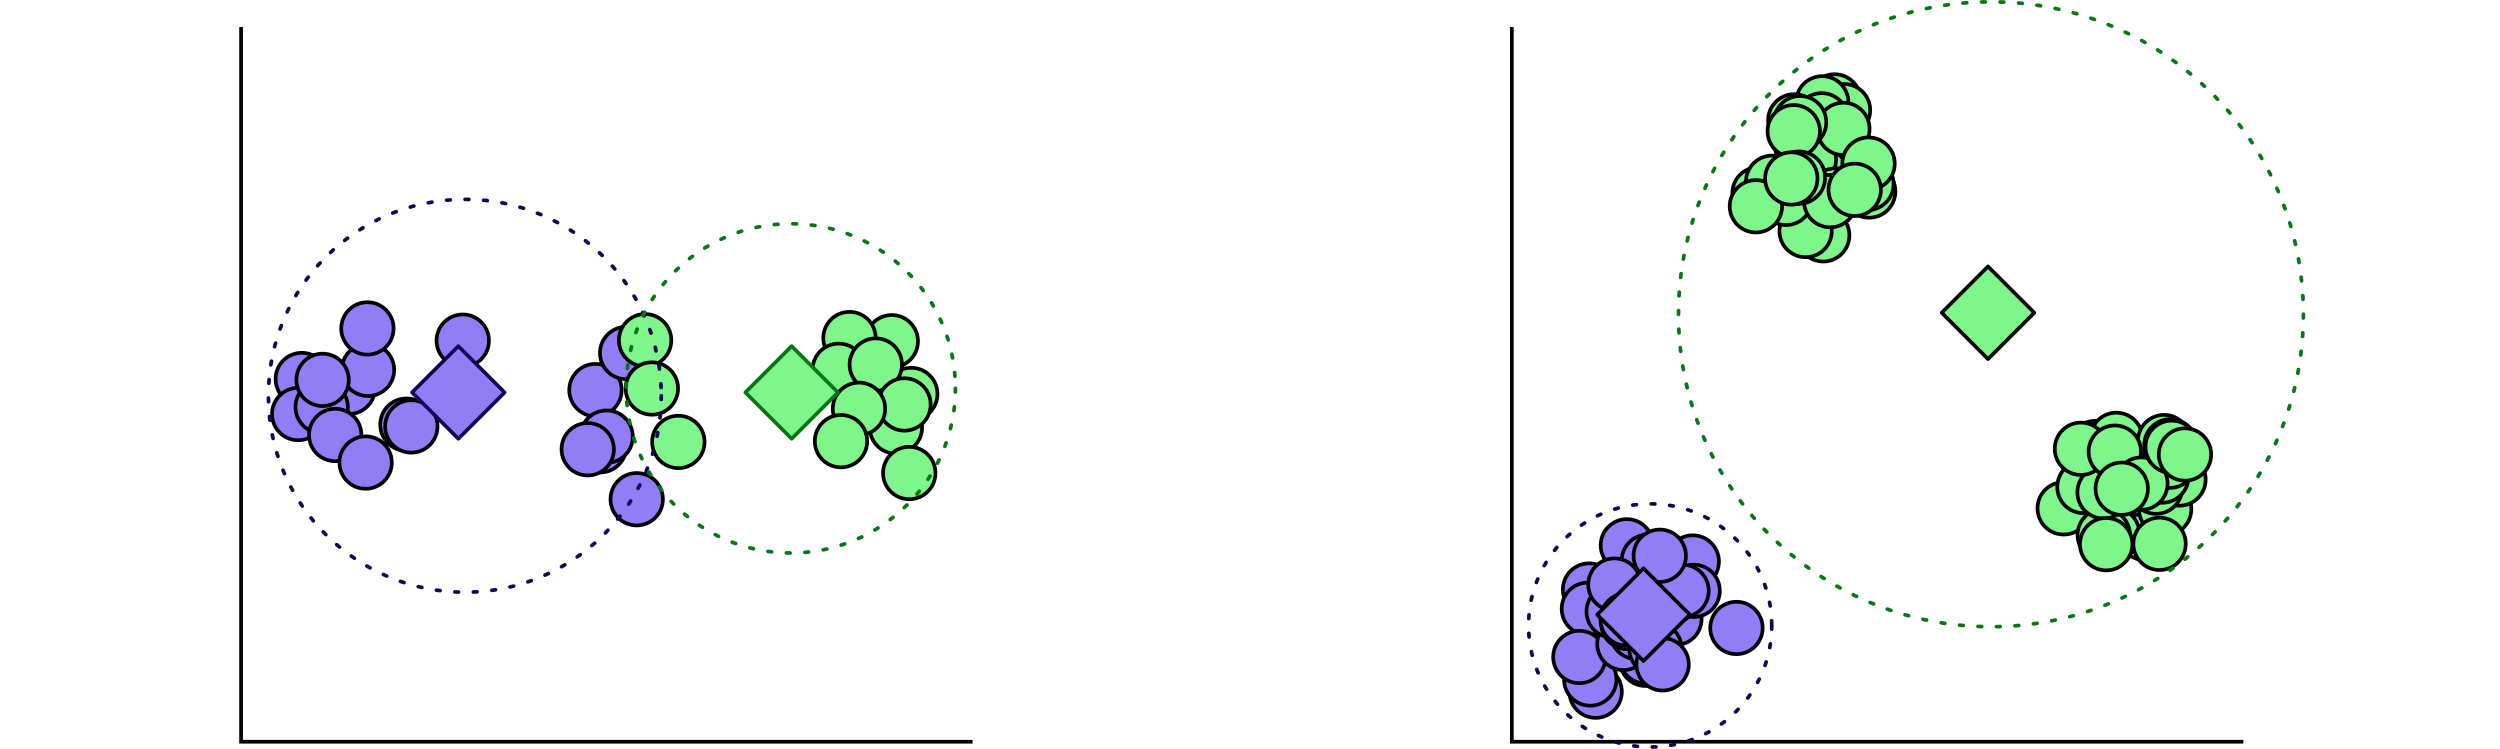 <?xml version="1.0" encoding="UTF-8" standalone="no"?>
<!-- Created with Inkscape (http://www.inkscape.org/) -->

<svg
   xmlns:dc="http://purl.org/dc/elements/1.1/"
   xmlns:cc="http://creativecommons.org/ns#"
   xmlns:rdf="http://www.w3.org/1999/02/22-rdf-syntax-ns#"
   xmlns:svg="http://www.w3.org/2000/svg"
   xmlns="http://www.w3.org/2000/svg"
   xmlns:sodipodi="http://sodipodi.sourceforge.net/DTD/sodipodi-0.dtd"
   xmlns:inkscape="http://www.inkscape.org/namespaces/inkscape"
   width="190.478mm"
   height="57.059mm"
   viewBox="0 0 674.922 202.178"
   id="svg2"
   version="1.1"
   inkscape:version="0.91 r13725"
   sodipodi:docname="kmeans.svg"
   inkscape:export-filename="/home/picci/Scrivania/data-mining/report/imgs/kmeans.png"
   inkscape:export-xdpi="193.63293"
   inkscape:export-ydpi="193.63293">
  <defs
     id="defs4" />
  <sodipodi:namedview
     id="base"
     pagecolor="#ffffff"
     bordercolor="#666666"
     borderopacity="1.0"
     inkscape:pageopacity="0.0"
     inkscape:pageshadow="2"
     inkscape:zoom="1.4"
     inkscape:cx="355.29783"
     inkscape:cy="134.90191"
     inkscape:document-units="px"
     inkscape:current-layer="layer1"
     showgrid="false"
     inkscape:window-width="1920"
     inkscape:window-height="1004"
     inkscape:window-x="-6"
     inkscape:window-y="0"
     inkscape:window-maximized="1"
     fit-margin-left="25"
     fit-margin-right="25"
     fit-margin-top="0"
     fit-margin-bottom="0" />
  <g
     inkscape:label="Livello 1"
     inkscape:groupmode="layer"
     id="layer1"
     transform="translate(55.971,-841.004)">
    <path
       style="fill:none;fill-rule:evenodd;stroke:#000000;stroke-width:1px;stroke-linecap:butt;stroke-linejoin:miter;stroke-opacity:1"
       d="m 9.112,848.311 0,192.939 197.485,0"
       id="path4684"
       inkscape:connector-curvature="0" />
    <path
       inkscape:connector-curvature="0"
       id="path4695"
       d="m 352.178,848.311 0,192.939 197.485,0"
       style="fill:none;fill-rule:evenodd;stroke:#000000;stroke-width:1px;stroke-linecap:butt;stroke-linejoin:miter;stroke-opacity:1" />
    <circle
       r="7.071"
       cy="943.326"
       cx="25.503"
       id="use4965"
       style="fill:#917ef6;fill-opacity:1;stroke:#000000;stroke-width:1;stroke-linecap:round;stroke-linejoin:round;stroke-miterlimit:4;stroke-dasharray:none;stroke-dashoffset:0;stroke-opacity:1" />
    <circle
       r="7.071"
       cy="945.703"
       cx="38.228"
       id="use4967"
       style="fill:#917ef6;fill-opacity:1;stroke:#000000;stroke-width:1;stroke-linecap:round;stroke-linejoin:round;stroke-miterlimit:4;stroke-dasharray:none;stroke-dashoffset:0;stroke-opacity:1" />
    <circle
       r="7.071"
       cy="952.782"
       cx="24.534"
       id="use4969"
       style="fill:#917ef6;fill-opacity:1;stroke:#000000;stroke-width:1;stroke-linecap:round;stroke-linejoin:round;stroke-miterlimit:4;stroke-dasharray:none;stroke-dashoffset:0;stroke-opacity:1" />
    <circle
       r="7.071"
       cy="940.852"
       cx="43.371"
       id="use4971"
       style="fill:#917ef6;fill-opacity:1;stroke:#000000;stroke-width:1;stroke-linecap:round;stroke-linejoin:round;stroke-miterlimit:4;stroke-dasharray:none;stroke-dashoffset:0;stroke-opacity:1" />
    <circle
       r="7.071"
       cy="950.892"
       cx="30.866"
       id="use4973"
       style="fill:#917ef6;fill-opacity:1;stroke:#000000;stroke-width:1;stroke-linecap:round;stroke-linejoin:round;stroke-miterlimit:4;stroke-dasharray:none;stroke-dashoffset:0;stroke-opacity:1" />
    <circle
       r="7.071"
       cy="958.435"
       cx="34.524"
       id="use4975"
       style="fill:#917ef6;fill-opacity:1;stroke:#000000;stroke-width:1;stroke-linecap:round;stroke-linejoin:round;stroke-miterlimit:4;stroke-dasharray:none;stroke-dashoffset:0;stroke-opacity:1" />
    <circle
       r="7.071"
       cy="955.639"
       cx="53.748"
       id="use4977"
       style="fill:#917ef6;fill-opacity:1;stroke:#000000;stroke-width:1;stroke-linecap:round;stroke-linejoin:round;stroke-miterlimit:4;stroke-dasharray:none;stroke-dashoffset:0;stroke-opacity:1" />
    <circle
       r="7.071"
       cy="965.883"
       cx="42.735"
       id="use4979"
       style="fill:#917ef6;fill-opacity:1;stroke:#000000;stroke-width:1;stroke-linecap:round;stroke-linejoin:round;stroke-miterlimit:4;stroke-dasharray:none;stroke-dashoffset:0;stroke-opacity:1" />
    <circle
       r="7.071"
       cy="943.556"
       cx="31.123"
       id="use4981"
       style="fill:#917ef6;fill-opacity:1;stroke:#000000;stroke-width:1;stroke-linecap:round;stroke-linejoin:round;stroke-miterlimit:4;stroke-dasharray:none;stroke-dashoffset:0;stroke-opacity:1" />
    <circle
       r="7.071"
       cy="929.668"
       cx="43.221"
       id="use4983"
       style="fill:#917ef6;fill-opacity:1;stroke:#000000;stroke-width:1;stroke-linecap:round;stroke-linejoin:round;stroke-miterlimit:4;stroke-dasharray:none;stroke-dashoffset:0;stroke-opacity:1" />
    <circle
       r="7.071"
       cy="932.972"
       cx="68.956"
       id="use4985"
       style="fill:#917ef6;fill-opacity:1;stroke:#000000;stroke-width:1;stroke-linecap:round;stroke-linejoin:round;stroke-miterlimit:4;stroke-dasharray:none;stroke-dashoffset:0;stroke-opacity:1" />
    <circle
       r="7.071"
       cy="956.129"
       cx="55.072"
       id="use4987"
       style="fill:#917ef6;fill-opacity:1;stroke:#000000;stroke-width:1;stroke-linecap:round;stroke-linejoin:round;stroke-miterlimit:4;stroke-dasharray:none;stroke-dashoffset:0;stroke-opacity:1" />
    <circle
       r="7.071"
       cy="933.127"
       cx="184.774"
       id="use4989"
       style="fill:#7ef68b;fill-opacity:1;stroke:#000000;stroke-width:1;stroke-linecap:round;stroke-linejoin:round;stroke-miterlimit:4;stroke-dasharray:none;stroke-dashoffset:0;stroke-opacity:1" />
    <circle
       r="7.071"
       cy="932.271"
       cx="173.366"
       id="use4991"
       style="fill:#7ef68b;fill-opacity:1;stroke:#000000;stroke-width:1;stroke-linecap:round;stroke-linejoin:round;stroke-miterlimit:4;stroke-dasharray:none;stroke-dashoffset:0;stroke-opacity:1" />
    <circle
       r="7.071"
       cy="947.367"
       cx="190.044"
       id="use4993"
       style="fill:#7ef68b;fill-opacity:1;stroke:#000000;stroke-width:1;stroke-linecap:round;stroke-linejoin:round;stroke-miterlimit:4;stroke-dasharray:none;stroke-dashoffset:0;stroke-opacity:1" />
    <circle
       r="7.071"
       cy="940.842"
       cx="170.46"
       id="use4995"
       style="fill:#7ef68b;fill-opacity:1;stroke:#000000;stroke-width:1;stroke-linecap:round;stroke-linejoin:round;stroke-miterlimit:4;stroke-dasharray:none;stroke-dashoffset:0;stroke-opacity:1" />
    <circle
       r="7.071"
       cy="939.423"
       cx="180.461"
       id="use4997"
       style="fill:#7ef68b;fill-opacity:1;stroke:#000000;stroke-width:1;stroke-linecap:round;stroke-linejoin:round;stroke-miterlimit:4;stroke-dasharray:none;stroke-dashoffset:0;stroke-opacity:1" />
    <circle
       r="7.071"
       cy="956.398"
       cx="185.893"
       id="use4999"
       style="fill:#7ef68b;fill-opacity:1;stroke:#000000;stroke-width:1;stroke-linecap:round;stroke-linejoin:round;stroke-miterlimit:4;stroke-dasharray:none;stroke-dashoffset:0;stroke-opacity:1" />
    <circle
       r="7.071"
       cy="950.193"
       cx="188.205"
       id="use5001"
       style="fill:#7ef68b;fill-opacity:1;stroke:#000000;stroke-width:1;stroke-linecap:round;stroke-linejoin:round;stroke-miterlimit:4;stroke-dasharray:none;stroke-dashoffset:0;stroke-opacity:1" />
    <circle
       r="7.071"
       cy="951.367"
       cx="175.932"
       id="use5003"
       style="fill:#7ef68b;fill-opacity:1;stroke:#000000;stroke-width:1;stroke-linecap:round;stroke-linejoin:round;stroke-miterlimit:4;stroke-dasharray:none;stroke-dashoffset:0;stroke-opacity:1" />
    <circle
       r="7.071"
       cy="960.106"
       cx="171.07"
       id="use5005"
       style="fill:#7ef68b;fill-opacity:1;stroke:#000000;stroke-width:1;stroke-linecap:round;stroke-linejoin:round;stroke-miterlimit:4;stroke-dasharray:none;stroke-dashoffset:0;stroke-opacity:1" />
    <circle
       r="7.071"
       cy="968.707"
       cx="189.5"
       id="use5007"
       style="fill:#7ef68b;fill-opacity:1;stroke:#000000;stroke-width:1;stroke-linecap:round;stroke-linejoin:round;stroke-miterlimit:4;stroke-dasharray:none;stroke-dashoffset:0;stroke-opacity:1" />
    <circle
       r="7.071"
       cy="946.316"
       cx="104.784"
       id="use5009"
       style="fill:#917ef6;fill-opacity:1;stroke:#000000;stroke-width:1;stroke-linecap:round;stroke-linejoin:round;stroke-miterlimit:4;stroke-dasharray:none;stroke-dashoffset:0;stroke-opacity:1" />
    <circle
       r="7.071"
       cy="961.469"
       cx="106.071"
       id="use5011"
       style="fill:#917ef6;fill-opacity:1;stroke:#000000;stroke-width:1;stroke-linecap:round;stroke-linejoin:round;stroke-miterlimit:4;stroke-dasharray:none;stroke-dashoffset:0;stroke-opacity:1" />
    <circle
       r="7.071"
       cy="958.881"
       cx="107.79"
       id="use5013"
       style="fill:#917ef6;fill-opacity:1;stroke:#000000;stroke-width:1;stroke-linecap:round;stroke-linejoin:round;stroke-miterlimit:4;stroke-dasharray:none;stroke-dashoffset:0;stroke-opacity:1" />
    <circle
       r="7.071"
       cy="936.313"
       cx="113.075"
       id="use5015"
       style="fill:#917ef6;fill-opacity:1;stroke:#000000;stroke-width:1;stroke-linecap:round;stroke-linejoin:round;stroke-miterlimit:4;stroke-dasharray:none;stroke-dashoffset:0;stroke-opacity:1" />
    <circle
       r="7.071"
       cy="962.289"
       cx="102.693"
       id="use5017"
       style="fill:#917ef6;fill-opacity:1;stroke:#000000;stroke-width:1;stroke-linecap:round;stroke-linejoin:round;stroke-miterlimit:4;stroke-dasharray:none;stroke-dashoffset:0;stroke-opacity:1" />
    <circle
       r="7.071"
       cy="932.861"
       cx="118.189"
       id="use5019"
       style="fill:#7ef68b;fill-opacity:1;stroke:#000000;stroke-width:1;stroke-linecap:round;stroke-linejoin:round;stroke-miterlimit:4;stroke-dasharray:none;stroke-dashoffset:0;stroke-opacity:1" />
    <circle
       r="7.071"
       cy="945.888"
       cx="120.01"
       id="use5021"
       style="fill:#7ef68b;fill-opacity:1;stroke:#000000;stroke-width:1;stroke-linecap:round;stroke-linejoin:round;stroke-miterlimit:4;stroke-dasharray:none;stroke-dashoffset:0;stroke-opacity:1" />
    <circle
       r="7.071"
       cy="975.782"
       cx="115.919"
       id="use5023"
       style="fill:#917ef6;fill-opacity:1;stroke:#000000;stroke-width:1;stroke-linecap:round;stroke-linejoin:round;stroke-miterlimit:4;stroke-dasharray:none;stroke-dashoffset:0;stroke-opacity:1" />
    <circle
       r="7.071"
       cy="960.312"
       cx="127.161"
       id="use5025"
       style="fill:#7ef68b;fill-opacity:1;stroke:#000000;stroke-width:1;stroke-linecap:round;stroke-linejoin:round;stroke-miterlimit:4;stroke-dasharray:none;stroke-dashoffset:0;stroke-opacity:1" />
    <circle
       r="7.071"
       cy="1027.732"
       cx="374.8"
       id="use5027"
       style="fill:#917ef6;fill-opacity:1;stroke:#000000;stroke-width:1;stroke-linecap:round;stroke-linejoin:round;stroke-miterlimit:4;stroke-dasharray:none;stroke-dashoffset:0;stroke-opacity:1" />
    <circle
       r="7.071"
       cy="1019.13"
       cx="388.314"
       id="use5029"
       style="fill:#917ef6;fill-opacity:1;stroke:#000000;stroke-width:1;stroke-linecap:round;stroke-linejoin:round;stroke-miterlimit:4;stroke-dasharray:none;stroke-dashoffset:0;stroke-opacity:1" />
    <circle
       r="7.071"
       cy="1008.092"
       cx="396.332"
       id="use5031"
       style="fill:#917ef6;fill-opacity:1;stroke:#000000;stroke-width:1;stroke-linecap:round;stroke-linejoin:round;stroke-miterlimit:4;stroke-dasharray:none;stroke-dashoffset:0;stroke-opacity:1" />
    <circle
       r="7.071"
       cy="1013.29"
       cx="375.892"
       id="use5033"
       style="fill:#917ef6;fill-opacity:1;stroke:#000000;stroke-width:1;stroke-linecap:round;stroke-linejoin:round;stroke-miterlimit:4;stroke-dasharray:none;stroke-dashoffset:0;stroke-opacity:1" />
    <circle
       r="7.071"
       cy="1003.829"
       cx="381.542"
       id="use5035"
       style="fill:#917ef6;fill-opacity:1;stroke:#000000;stroke-width:1;stroke-linecap:round;stroke-linejoin:round;stroke-miterlimit:4;stroke-dasharray:none;stroke-dashoffset:0;stroke-opacity:1" />
    <circle
       r="7.071"
       cy="1024.45"
       cx="373.345"
       id="use5037"
       style="fill:#917ef6;fill-opacity:1;stroke:#000000;stroke-width:1;stroke-linecap:round;stroke-linejoin:round;stroke-miterlimit:4;stroke-dasharray:none;stroke-dashoffset:0;stroke-opacity:1" />
    <circle
       r="7.071"
       cy="1011.329"
       cx="379.395"
       id="use5039"
       style="fill:#917ef6;fill-opacity:1;stroke:#000000;stroke-width:1;stroke-linecap:round;stroke-linejoin:round;stroke-miterlimit:4;stroke-dasharray:none;stroke-dashoffset:0;stroke-opacity:1" />
    <circle
       r="7.071"
       cy="1018.457"
       cx="388.319"
       id="use5041"
       style="fill:#917ef6;fill-opacity:1;stroke:#000000;stroke-width:1;stroke-linecap:round;stroke-linejoin:round;stroke-miterlimit:4;stroke-dasharray:none;stroke-dashoffset:0;stroke-opacity:1" />
    <circle
       r="7.071"
       cy="1009.335"
       cx="381.96"
       id="use5043"
       style="fill:#917ef6;fill-opacity:1;stroke:#000000;stroke-width:1;stroke-linecap:round;stroke-linejoin:round;stroke-miterlimit:4;stroke-dasharray:none;stroke-dashoffset:0;stroke-opacity:1" />
    <circle
       r="7.071"
       cy="1012.272"
       cx="376.222"
       id="use5045"
       style="fill:#917ef6;fill-opacity:1;stroke:#000000;stroke-width:1;stroke-linecap:round;stroke-linejoin:round;stroke-miterlimit:4;stroke-dasharray:none;stroke-dashoffset:0;stroke-opacity:1" />
    <circle
       r="7.071"
       cy="1000.164"
       cx="373.025"
       id="use5047"
       style="fill:#917ef6;fill-opacity:1;stroke:#000000;stroke-width:1;stroke-linecap:round;stroke-linejoin:round;stroke-miterlimit:4;stroke-dasharray:none;stroke-dashoffset:0;stroke-opacity:1" />
    <circle
       r="7.071"
       cy="1005.362"
       cx="372.711"
       id="use5049"
       style="fill:#917ef6;fill-opacity:1;stroke:#000000;stroke-width:1;stroke-linecap:round;stroke-linejoin:round;stroke-miterlimit:4;stroke-dasharray:none;stroke-dashoffset:0;stroke-opacity:1" />
    <circle
       r="7.071"
       cy="1008.087"
       cx="384.683"
       id="use5051"
       style="fill:#917ef6;fill-opacity:1;stroke:#000000;stroke-width:1;stroke-linecap:round;stroke-linejoin:round;stroke-miterlimit:4;stroke-dasharray:none;stroke-dashoffset:0;stroke-opacity:1" />
    <circle
       r="7.071"
       cy="1018.373"
       cx="370.411"
       id="use5053"
       style="fill:#917ef6;fill-opacity:1;stroke:#000000;stroke-width:1;stroke-linecap:round;stroke-linejoin:round;stroke-miterlimit:4;stroke-dasharray:none;stroke-dashoffset:0;stroke-opacity:1" />
    <circle
       r="7.071"
       cy="988.224"
       cx="383.236"
       id="use5055"
       style="fill:#917ef6;fill-opacity:1;stroke:#000000;stroke-width:1;stroke-linecap:round;stroke-linejoin:round;stroke-miterlimit:4;stroke-dasharray:none;stroke-dashoffset:0;stroke-opacity:1" />
    <circle
       r="7.071"
       cy="1002.258"
       cx="395.23"
       id="use5057"
       style="fill:#917ef6;fill-opacity:1;stroke:#000000;stroke-width:1;stroke-linecap:round;stroke-linejoin:round;stroke-miterlimit:4;stroke-dasharray:none;stroke-dashoffset:0;stroke-opacity:1" />
    <circle
       r="7.071"
       cy="1012.534"
       cx="386.402"
       id="use5059"
       style="fill:#917ef6;fill-opacity:1;stroke:#000000;stroke-width:1;stroke-linecap:round;stroke-linejoin:round;stroke-miterlimit:4;stroke-dasharray:none;stroke-dashoffset:0;stroke-opacity:1" />
    <circle
       r="7.071"
       cy="1013.967"
       cx="386.33"
       id="use5061"
       style="fill:#917ef6;fill-opacity:1;stroke:#000000;stroke-width:1;stroke-linecap:round;stroke-linejoin:round;stroke-miterlimit:4;stroke-dasharray:none;stroke-dashoffset:0;stroke-opacity:1" />
    <circle
       r="7.071"
       cy="992.39"
       cx="388.897"
       id="use5063"
       style="fill:#917ef6;fill-opacity:1;stroke:#000000;stroke-width:1;stroke-linecap:round;stroke-linejoin:round;stroke-miterlimit:4;stroke-dasharray:none;stroke-dashoffset:0;stroke-opacity:1" />
    <circle
       r="7.071"
       cy="1000.398"
       cx="391.651"
       id="use5065"
       style="fill:#917ef6;fill-opacity:1;stroke:#000000;stroke-width:1;stroke-linecap:round;stroke-linejoin:round;stroke-miterlimit:4;stroke-dasharray:none;stroke-dashoffset:0;stroke-opacity:1" />
    <circle
       r="7.071"
       cy="992.589"
       cx="401.017"
       id="use5067"
       style="fill:#917ef6;fill-opacity:1;stroke:#000000;stroke-width:1;stroke-linecap:round;stroke-linejoin:round;stroke-miterlimit:4;stroke-dasharray:none;stroke-dashoffset:0;stroke-opacity:1" />
    <circle
       r="7.071"
       cy="1000.506"
       cx="401.253"
       id="use5069"
       style="fill:#917ef6;fill-opacity:1;stroke:#000000;stroke-width:1;stroke-linecap:round;stroke-linejoin:round;stroke-miterlimit:4;stroke-dasharray:none;stroke-dashoffset:0;stroke-opacity:1" />
    <circle
       r="7.071"
       cy="1014.832"
       cx="382.297"
       id="use5071"
       style="fill:#917ef6;fill-opacity:1;stroke:#000000;stroke-width:1;stroke-linecap:round;stroke-linejoin:round;stroke-miterlimit:4;stroke-dasharray:none;stroke-dashoffset:0;stroke-opacity:1" />
    <circle
       r="7.071"
       cy="1006.093"
       cx="379.405"
       id="use5073"
       style="fill:#917ef6;fill-opacity:1;stroke:#000000;stroke-width:1;stroke-linecap:round;stroke-linejoin:round;stroke-miterlimit:4;stroke-dasharray:none;stroke-dashoffset:0;stroke-opacity:1" />
    <circle
       r="7.071"
       cy="1000.521"
       cx="398.262"
       id="use5075"
       style="fill:#917ef6;fill-opacity:1;stroke:#000000;stroke-width:1;stroke-linecap:round;stroke-linejoin:round;stroke-miterlimit:4;stroke-dasharray:none;stroke-dashoffset:0;stroke-opacity:1" />
    <circle
       r="7.071"
       cy="1011.853"
       cx="385.842"
       id="use5077"
       style="fill:#917ef6;fill-opacity:1;stroke:#000000;stroke-width:1;stroke-linecap:round;stroke-linejoin:round;stroke-miterlimit:4;stroke-dasharray:none;stroke-dashoffset:0;stroke-opacity:1" />
    <circle
       r="7.071"
       cy="998.821"
       cx="379.882"
       id="use5079"
       style="fill:#917ef6;fill-opacity:1;stroke:#000000;stroke-width:1;stroke-linecap:round;stroke-linejoin:round;stroke-miterlimit:4;stroke-dasharray:none;stroke-dashoffset:0;stroke-opacity:1" />
    <circle
       r="7.071"
       cy="1016.111"
       cx="390.944"
       id="use5081"
       style="fill:#917ef6;fill-opacity:1;stroke:#000000;stroke-width:1;stroke-linecap:round;stroke-linejoin:round;stroke-miterlimit:4;stroke-dasharray:none;stroke-dashoffset:0;stroke-opacity:1" />
    <circle
       r="7.071"
       cy="1020.358"
       cx="392.88"
       id="use5083"
       style="fill:#917ef6;fill-opacity:1;stroke:#000000;stroke-width:1;stroke-linecap:round;stroke-linejoin:round;stroke-miterlimit:4;stroke-dasharray:none;stroke-dashoffset:0;stroke-opacity:1" />
    <circle
       r="7.071"
       cy="1009.228"
       cx="383.377"
       id="use5085"
       style="fill:#917ef6;fill-opacity:1;stroke:#000000;stroke-width:1;stroke-linecap:round;stroke-linejoin:round;stroke-miterlimit:4;stroke-dasharray:none;stroke-dashoffset:0;stroke-opacity:1" />
    <circle
       r="7.071"
       cy="1008.235"
       cx="383.181"
       id="use5087"
       style="fill:#917ef6;fill-opacity:1;stroke:#000000;stroke-width:1;stroke-linecap:round;stroke-linejoin:round;stroke-miterlimit:4;stroke-dasharray:none;stroke-dashoffset:0;stroke-opacity:1" />
    <circle
       r="7.071"
       cy="991.043"
       cx="392.115"
       id="use5089"
       style="fill:#917ef6;fill-opacity:1;stroke:#000000;stroke-width:1;stroke-linecap:round;stroke-linejoin:round;stroke-miterlimit:4;stroke-dasharray:none;stroke-dashoffset:0;stroke-opacity:1" />
    <circle
       r="7.071"
       cy="1010.532"
       cx="412.821"
       id="use5091"
       style="fill:#917ef6;fill-opacity:1;stroke:#000000;stroke-width:1;stroke-linecap:round;stroke-linejoin:round;stroke-miterlimit:4;stroke-dasharray:none;stroke-dashoffset:0;stroke-opacity:1" />
    <circle
       r="7.071"
       cy="880.978"
       cx="441.156"
       id="use5093"
       style="fill:#7ef68b;fill-opacity:1;stroke:#000000;stroke-width:1;stroke-linecap:round;stroke-linejoin:round;stroke-miterlimit:4;stroke-dasharray:none;stroke-dashoffset:0;stroke-opacity:1" />
    <circle
       r="7.071"
       cy="893.709"
       cx="424.53"
       id="use5095"
       style="fill:#7ef68b;fill-opacity:1;stroke:#000000;stroke-width:1;stroke-linecap:round;stroke-linejoin:round;stroke-miterlimit:4;stroke-dasharray:none;stroke-dashoffset:0;stroke-opacity:1" />
    <circle
       r="7.071"
       cy="893.189"
       cx="418.779"
       id="use5097"
       style="fill:#7ef68b;fill-opacity:1;stroke:#000000;stroke-width:1;stroke-linecap:round;stroke-linejoin:round;stroke-miterlimit:4;stroke-dasharray:none;stroke-dashoffset:0;stroke-opacity:1" />
    <circle
       r="7.071"
       cy="889.145"
       cx="435.381"
       id="use5099"
       style="fill:#7ef68b;fill-opacity:1;stroke:#000000;stroke-width:1;stroke-linecap:round;stroke-linejoin:round;stroke-miterlimit:4;stroke-dasharray:none;stroke-dashoffset:0;stroke-opacity:1" />
    <circle
       r="7.071"
       cy="887.465"
       cx="438.346"
       id="use5101"
       style="fill:#7ef68b;fill-opacity:1;stroke:#000000;stroke-width:1;stroke-linecap:round;stroke-linejoin:round;stroke-miterlimit:4;stroke-dasharray:none;stroke-dashoffset:0;stroke-opacity:1" />
    <circle
       r="7.071"
       cy="874.8"
       cx="430.592"
       id="use5103"
       style="fill:#7ef68b;fill-opacity:1;stroke:#000000;stroke-width:1;stroke-linecap:round;stroke-linejoin:round;stroke-miterlimit:4;stroke-dasharray:none;stroke-dashoffset:0;stroke-opacity:1" />
    <circle
       r="7.071"
       cy="892.706"
       cx="448.653"
       id="use5105"
       style="fill:#7ef68b;fill-opacity:1;stroke:#000000;stroke-width:1;stroke-linecap:round;stroke-linejoin:round;stroke-miterlimit:4;stroke-dasharray:none;stroke-dashoffset:0;stroke-opacity:1" />
    <circle
       r="7.071"
       cy="868.114"
       cx="439.3"
       id="use5107"
       style="fill:#7ef68b;fill-opacity:1;stroke:#000000;stroke-width:1;stroke-linecap:round;stroke-linejoin:round;stroke-miterlimit:4;stroke-dasharray:none;stroke-dashoffset:0;stroke-opacity:1" />
    <circle
       r="7.071"
       cy="890.076"
       cx="422.45"
       id="use5109"
       style="fill:#7ef68b;fill-opacity:1;stroke:#000000;stroke-width:1;stroke-linecap:round;stroke-linejoin:round;stroke-miterlimit:4;stroke-dasharray:none;stroke-dashoffset:0;stroke-opacity:1" />
    <circle
       r="7.071"
       cy="870.75"
       cx="441.855"
       id="use5111"
       style="fill:#7ef68b;fill-opacity:1;stroke:#000000;stroke-width:1;stroke-linecap:round;stroke-linejoin:round;stroke-miterlimit:4;stroke-dasharray:none;stroke-dashoffset:0;stroke-opacity:1" />
    <circle
       r="7.071"
       cy="868.638"
       cx="435.974"
       id="use5113"
       style="fill:#7ef68b;fill-opacity:1;stroke:#000000;stroke-width:1;stroke-linecap:round;stroke-linejoin:round;stroke-miterlimit:4;stroke-dasharray:none;stroke-dashoffset:0;stroke-opacity:1" />
    <circle
       r="7.071"
       cy="888.248"
       cx="435.979"
       id="use5115"
       style="fill:#7ef68b;fill-opacity:1;stroke:#000000;stroke-width:1;stroke-linecap:round;stroke-linejoin:round;stroke-miterlimit:4;stroke-dasharray:none;stroke-dashoffset:0;stroke-opacity:1" />
    <circle
       r="7.071"
       cy="880.186"
       cx="430.264"
       id="use5117"
       style="fill:#7ef68b;fill-opacity:1;stroke:#000000;stroke-width:1;stroke-linecap:round;stroke-linejoin:round;stroke-miterlimit:4;stroke-dasharray:none;stroke-dashoffset:0;stroke-opacity:1" />
    <circle
       r="7.071"
       cy="882.581"
       cx="430.854"
       id="use5119"
       style="fill:#7ef68b;fill-opacity:1;stroke:#000000;stroke-width:1;stroke-linecap:round;stroke-linejoin:round;stroke-miterlimit:4;stroke-dasharray:none;stroke-dashoffset:0;stroke-opacity:1" />
    <circle
       r="7.071"
       cy="874.878"
       cx="431.128"
       id="use5121"
       style="fill:#7ef68b;fill-opacity:1;stroke:#000000;stroke-width:1;stroke-linecap:round;stroke-linejoin:round;stroke-miterlimit:4;stroke-dasharray:none;stroke-dashoffset:0;stroke-opacity:1" />
    <circle
       r="7.071"
       cy="873.218"
       cx="435.829"
       id="use5123"
       style="fill:#7ef68b;fill-opacity:1;stroke:#000000;stroke-width:1;stroke-linecap:round;stroke-linejoin:round;stroke-miterlimit:4;stroke-dasharray:none;stroke-dashoffset:0;stroke-opacity:1" />
    <circle
       r="7.071"
       cy="884.082"
       cx="432.631"
       id="use5125"
       style="fill:#7ef68b;fill-opacity:1;stroke:#000000;stroke-width:1;stroke-linecap:round;stroke-linejoin:round;stroke-miterlimit:4;stroke-dasharray:none;stroke-dashoffset:0;stroke-opacity:1" />
    <circle
       r="7.071"
       cy="873.503"
       cx="428.436"
       id="use5127"
       style="fill:#7ef68b;fill-opacity:1;stroke:#000000;stroke-width:1;stroke-linecap:round;stroke-linejoin:round;stroke-miterlimit:4;stroke-dasharray:none;stroke-dashoffset:0;stroke-opacity:1" />
    <circle
       r="7.071"
       cy="904.534"
       cx="436.236"
       id="use5129"
       style="fill:#7ef68b;fill-opacity:1;stroke:#000000;stroke-width:1;stroke-linecap:round;stroke-linejoin:round;stroke-miterlimit:4;stroke-dasharray:none;stroke-dashoffset:0;stroke-opacity:1" />
    <circle
       r="7.071"
       cy="903.368"
       cx="431.495"
       id="use5131"
       style="fill:#7ef68b;fill-opacity:1;stroke:#000000;stroke-width:1;stroke-linecap:round;stroke-linejoin:round;stroke-miterlimit:4;stroke-dasharray:none;stroke-dashoffset:0;stroke-opacity:1" />
    <circle
       r="7.071"
       cy="894.694"
       cx="426.195"
       id="use5133"
       style="fill:#7ef68b;fill-opacity:1;stroke:#000000;stroke-width:1;stroke-linecap:round;stroke-linejoin:round;stroke-miterlimit:4;stroke-dasharray:none;stroke-dashoffset:0;stroke-opacity:1" />
    <circle
       r="7.071"
       cy="875.802"
       cx="441.688"
       id="use5135"
       style="fill:#7ef68b;fill-opacity:1;stroke:#000000;stroke-width:1;stroke-linecap:round;stroke-linejoin:round;stroke-miterlimit:4;stroke-dasharray:none;stroke-dashoffset:0;stroke-opacity:1" />
    <circle
       r="7.071"
       cy="893.495"
       cx="439.668"
       id="use5137"
       style="fill:#7ef68b;fill-opacity:1;stroke:#000000;stroke-width:1;stroke-linecap:round;stroke-linejoin:round;stroke-miterlimit:4;stroke-dasharray:none;stroke-dashoffset:0;stroke-opacity:1" />
    <circle
       r="7.071"
       cy="890.672"
       cx="448.173"
       id="use5139"
       style="fill:#7ef68b;fill-opacity:1;stroke:#000000;stroke-width:1;stroke-linecap:round;stroke-linejoin:round;stroke-miterlimit:4;stroke-dasharray:none;stroke-dashoffset:0;stroke-opacity:1" />
    <circle
       r="7.071"
       cy="873.996"
       cx="429.998"
       id="use5141"
       style="fill:#7ef68b;fill-opacity:1;stroke:#000000;stroke-width:1;stroke-linecap:round;stroke-linejoin:round;stroke-miterlimit:4;stroke-dasharray:none;stroke-dashoffset:0;stroke-opacity:1" />
    <circle
       r="7.071"
       cy="896.696"
       cx="418.067"
       id="use5143"
       style="fill:#7ef68b;fill-opacity:1;stroke:#000000;stroke-width:1;stroke-linecap:round;stroke-linejoin:round;stroke-miterlimit:4;stroke-dasharray:none;stroke-dashoffset:0;stroke-opacity:1" />
    <circle
       r="7.071"
       cy="876.435"
       cx="428.286"
       id="use5145"
       style="fill:#7ef68b;fill-opacity:1;stroke:#000000;stroke-width:1;stroke-linecap:round;stroke-linejoin:round;stroke-miterlimit:4;stroke-dasharray:none;stroke-dashoffset:0;stroke-opacity:1" />
    <circle
       r="7.071"
       cy="895.305"
       cx="438.118"
       id="use5147"
       style="fill:#7ef68b;fill-opacity:1;stroke:#000000;stroke-width:1;stroke-linecap:round;stroke-linejoin:round;stroke-miterlimit:4;stroke-dasharray:none;stroke-dashoffset:0;stroke-opacity:1" />
    <circle
       r="7.071"
       cy="885.175"
       cx="448.477"
       id="use5149"
       style="fill:#7ef68b;fill-opacity:1;stroke:#000000;stroke-width:1;stroke-linecap:round;stroke-linejoin:round;stroke-miterlimit:4;stroke-dasharray:none;stroke-dashoffset:0;stroke-opacity:1" />
    <circle
       r="7.071"
       cy="888.948"
       cx="429.68"
       id="use5151"
       style="fill:#7ef68b;fill-opacity:1;stroke:#000000;stroke-width:1;stroke-linecap:round;stroke-linejoin:round;stroke-miterlimit:4;stroke-dasharray:none;stroke-dashoffset:0;stroke-opacity:1" />
    <circle
       r="7.071"
       cy="889.191"
       cx="427.627"
       id="use5153"
       style="fill:#7ef68b;fill-opacity:1;stroke:#000000;stroke-width:1;stroke-linecap:round;stroke-linejoin:round;stroke-miterlimit:4;stroke-dasharray:none;stroke-dashoffset:0;stroke-opacity:1" />
    <circle
       r="7.071"
       cy="892.249"
       cx="444.743"
       id="use5155"
       style="fill:#7ef68b;fill-opacity:1;stroke:#000000;stroke-width:1;stroke-linecap:round;stroke-linejoin:round;stroke-miterlimit:4;stroke-dasharray:none;stroke-dashoffset:0;stroke-opacity:1" />
    <circle
       r="7.071"
       cy="985.896"
       cx="525.689"
       id="use5157"
       style="fill:#7ef68b;fill-opacity:1;stroke:#000000;stroke-width:1;stroke-linecap:round;stroke-linejoin:round;stroke-miterlimit:4;stroke-dasharray:none;stroke-dashoffset:0;stroke-opacity:1" />
    <circle
       r="7.071"
       cy="969.998"
       cx="521.953"
       id="use5159"
       style="fill:#7ef68b;fill-opacity:1;stroke:#000000;stroke-width:1;stroke-linecap:round;stroke-linejoin:round;stroke-miterlimit:4;stroke-dasharray:none;stroke-dashoffset:0;stroke-opacity:1" />
    <circle
       r="7.071"
       cy="985.156"
       cx="523.082"
       id="use5161"
       style="fill:#7ef68b;fill-opacity:1;stroke:#000000;stroke-width:1;stroke-linecap:round;stroke-linejoin:round;stroke-miterlimit:4;stroke-dasharray:none;stroke-dashoffset:0;stroke-opacity:1" />
    <circle
       r="7.071"
       cy="975.022"
       cx="520.488"
       id="use5163"
       style="fill:#7ef68b;fill-opacity:1;stroke:#000000;stroke-width:1;stroke-linecap:round;stroke-linejoin:round;stroke-miterlimit:4;stroke-dasharray:none;stroke-dashoffset:0;stroke-opacity:1" />
    <circle
       r="7.071"
       cy="981.406"
       cx="517.327"
       id="use5165"
       style="fill:#7ef68b;fill-opacity:1;stroke:#000000;stroke-width:1;stroke-linecap:round;stroke-linejoin:round;stroke-miterlimit:4;stroke-dasharray:none;stroke-dashoffset:0;stroke-opacity:1" />
    <circle
       r="7.071"
       cy="967.384"
       cx="512.158"
       id="use5167"
       style="fill:#7ef68b;fill-opacity:1;stroke:#000000;stroke-width:1;stroke-linecap:round;stroke-linejoin:round;stroke-miterlimit:4;stroke-dasharray:none;stroke-dashoffset:0;stroke-opacity:1" />
    <circle
       r="7.071"
       cy="973.003"
       cx="519.772"
       id="use5169"
       style="fill:#7ef68b;fill-opacity:1;stroke:#000000;stroke-width:1;stroke-linecap:round;stroke-linejoin:round;stroke-miterlimit:4;stroke-dasharray:none;stroke-dashoffset:0;stroke-opacity:1" />
    <circle
       r="7.071"
       cy="967.608"
       cx="509.612"
       id="use5171"
       style="fill:#7ef68b;fill-opacity:1;stroke:#000000;stroke-width:1;stroke-linecap:round;stroke-linejoin:round;stroke-miterlimit:4;stroke-dasharray:none;stroke-dashoffset:0;stroke-opacity:1" />
    <circle
       r="7.071"
       cy="985.128"
       cx="514.528"
       id="use5173"
       style="fill:#7ef68b;fill-opacity:1;stroke:#000000;stroke-width:1;stroke-linecap:round;stroke-linejoin:round;stroke-miterlimit:4;stroke-dasharray:none;stroke-dashoffset:0;stroke-opacity:1" />
    <circle
       r="7.071"
       cy="961.695"
       cx="509.643"
       id="use5175"
       style="fill:#7ef68b;fill-opacity:1;stroke:#000000;stroke-width:1;stroke-linecap:round;stroke-linejoin:round;stroke-miterlimit:4;stroke-dasharray:none;stroke-dashoffset:0;stroke-opacity:1" />
    <circle
       r="7.071"
       cy="978.24"
       cx="501.168"
       id="use5177"
       style="fill:#7ef68b;fill-opacity:1;stroke:#000000;stroke-width:1;stroke-linecap:round;stroke-linejoin:round;stroke-miterlimit:4;stroke-dasharray:none;stroke-dashoffset:0;stroke-opacity:1" />
    <circle
       r="7.071"
       cy="985.444"
       cx="511.977"
       id="use5179"
       style="fill:#7ef68b;fill-opacity:1;stroke:#000000;stroke-width:1;stroke-linecap:round;stroke-linejoin:round;stroke-miterlimit:4;stroke-dasharray:none;stroke-dashoffset:0;stroke-opacity:1" />
    <circle
       r="7.071"
       cy="972.464"
       cx="506.499"
       id="use5181"
       style="fill:#7ef68b;fill-opacity:1;stroke:#000000;stroke-width:1;stroke-linecap:round;stroke-linejoin:round;stroke-miterlimit:4;stroke-dasharray:none;stroke-dashoffset:0;stroke-opacity:1" />
    <circle
       r="7.071"
       cy="978.447"
       cx="528.552"
       id="use5183"
       style="fill:#7ef68b;fill-opacity:1;stroke:#000000;stroke-width:1;stroke-linecap:round;stroke-linejoin:round;stroke-miterlimit:4;stroke-dasharray:none;stroke-dashoffset:0;stroke-opacity:1" />
    <circle
       r="7.071"
       cy="970.453"
       cx="532.408"
       id="use5185"
       style="fill:#7ef68b;fill-opacity:1;stroke:#000000;stroke-width:1;stroke-linecap:round;stroke-linejoin:round;stroke-miterlimit:4;stroke-dasharray:none;stroke-dashoffset:0;stroke-opacity:1" />
    <circle
       r="7.071"
       cy="987.824"
       cx="527.045"
       id="use5187"
       style="fill:#7ef68b;fill-opacity:1;stroke:#000000;stroke-width:1;stroke-linecap:round;stroke-linejoin:round;stroke-miterlimit:4;stroke-dasharray:none;stroke-dashoffset:0;stroke-opacity:1" />
    <circle
       r="7.071"
       cy="973.911"
       cx="511.929"
       id="use5189"
       style="fill:#7ef68b;fill-opacity:1;stroke:#000000;stroke-width:1;stroke-linecap:round;stroke-linejoin:round;stroke-miterlimit:4;stroke-dasharray:none;stroke-dashoffset:0;stroke-opacity:1" />
    <circle
       r="7.071"
       cy="959.486"
       cx="515.375"
       id="use5191"
       style="fill:#7ef68b;fill-opacity:1;stroke:#000000;stroke-width:1;stroke-linecap:round;stroke-linejoin:round;stroke-miterlimit:4;stroke-dasharray:none;stroke-dashoffset:0;stroke-opacity:1" />
    <circle
       r="7.071"
       cy="972.654"
       cx="526.114"
       id="use5193"
       style="fill:#7ef68b;fill-opacity:1;stroke:#000000;stroke-width:1;stroke-linecap:round;stroke-linejoin:round;stroke-miterlimit:4;stroke-dasharray:none;stroke-dashoffset:0;stroke-opacity:1" />
    <circle
       r="7.071"
       cy="962.159"
       cx="505.823"
       id="use5195"
       style="fill:#7ef68b;fill-opacity:1;stroke:#000000;stroke-width:1;stroke-linecap:round;stroke-linejoin:round;stroke-miterlimit:4;stroke-dasharray:none;stroke-dashoffset:0;stroke-opacity:1" />
    <circle
       r="7.071"
       cy="987.917"
       cx="512.631"
       id="use5197"
       style="fill:#7ef68b;fill-opacity:1;stroke:#000000;stroke-width:1;stroke-linecap:round;stroke-linejoin:round;stroke-miterlimit:4;stroke-dasharray:none;stroke-dashoffset:0;stroke-opacity:1" />
    <circle
       r="7.071"
       cy="969.668"
       cx="527.785"
       id="use5199"
       style="fill:#7ef68b;fill-opacity:1;stroke:#000000;stroke-width:1;stroke-linecap:round;stroke-linejoin:round;stroke-miterlimit:4;stroke-dasharray:none;stroke-dashoffset:0;stroke-opacity:1" />
    <circle
       r="7.071"
       cy="967.03"
       cx="520.509"
       id="use5201"
       style="fill:#7ef68b;fill-opacity:1;stroke:#000000;stroke-width:1;stroke-linecap:round;stroke-linejoin:round;stroke-miterlimit:4;stroke-dasharray:none;stroke-dashoffset:0;stroke-opacity:1" />
    <circle
       r="7.071"
       cy="960.087"
       cx="528.274"
       id="use5203"
       style="fill:#7ef68b;fill-opacity:1;stroke:#000000;stroke-width:1;stroke-linecap:round;stroke-linejoin:round;stroke-miterlimit:4;stroke-dasharray:none;stroke-dashoffset:0;stroke-opacity:1" />
    <circle
       r="7.071"
       cy="965.65"
       cx="529.809"
       id="use5205"
       style="fill:#7ef68b;fill-opacity:1;stroke:#000000;stroke-width:1;stroke-linecap:round;stroke-linejoin:round;stroke-miterlimit:4;stroke-dasharray:none;stroke-dashoffset:0;stroke-opacity:1" />
    <circle
       r="7.071"
       cy="962.934"
       cx="514.966"
       id="use5207"
       style="fill:#7ef68b;fill-opacity:1;stroke:#000000;stroke-width:1;stroke-linecap:round;stroke-linejoin:round;stroke-miterlimit:4;stroke-dasharray:none;stroke-dashoffset:0;stroke-opacity:1" />
    <circle
       r="7.071"
       cy="971.558"
       cx="522.136"
       id="use5209"
       style="fill:#7ef68b;fill-opacity:1;stroke:#000000;stroke-width:1;stroke-linecap:round;stroke-linejoin:round;stroke-miterlimit:4;stroke-dasharray:none;stroke-dashoffset:0;stroke-opacity:1" />
    <circle
       r="7.071"
       cy="961.219"
       cx="529.975"
       id="use5211"
       style="fill:#7ef68b;fill-opacity:1;stroke:#000000;stroke-width:1;stroke-linecap:round;stroke-linejoin:round;stroke-miterlimit:4;stroke-dasharray:none;stroke-dashoffset:0;stroke-opacity:1" />
    <circle
       r="7.071"
       cy="961.636"
       cx="530.321"
       id="use5213"
       style="fill:#7ef68b;fill-opacity:1;stroke:#000000;stroke-width:1;stroke-linecap:round;stroke-linejoin:round;stroke-miterlimit:4;stroke-dasharray:none;stroke-dashoffset:0;stroke-opacity:1" />
    <circle
       r="7.071"
       cy="972.933"
       cx="516.832"
       id="use5215"
       style="fill:#7ef68b;fill-opacity:1;stroke:#000000;stroke-width:1;stroke-linecap:round;stroke-linejoin:round;stroke-miterlimit:4;stroke-dasharray:none;stroke-dashoffset:0;stroke-opacity:1" />
    <circle
       r="7.071"
       cy="963.708"
       cx="533.905"
       id="use5217"
       style="fill:#7ef68b;fill-opacity:1;stroke:#000000;stroke-width:1;stroke-linecap:round;stroke-linejoin:round;stroke-miterlimit:4;stroke-dasharray:none;stroke-dashoffset:0;stroke-opacity:1" />
    <rect
       style="fill:#917ef6;fill-opacity:1;stroke:#130657;stroke-width:1;stroke-linecap:round;stroke-linejoin:round;stroke-miterlimit:4;stroke-dasharray:none;stroke-dashoffset:0;stroke-opacity:1"
       id="rect5473"
       width="17.678"
       height="17.678"
       x="708.781"
       y="612.935"
       ry="0"
       transform="matrix(0.707,0.707,-0.707,0.707,0,0)" />
    <rect
       ry="0"
       y="549.296"
       x="772.421"
       height="17.678"
       width="17.678"
       id="rect5475"
       style="fill:#7ef68b;fill-opacity:1;stroke:#087614;stroke-width:1;stroke-linecap:round;stroke-linejoin:round;stroke-miterlimit:4;stroke-dasharray:none;stroke-dashoffset:0;stroke-opacity:1"
       transform="matrix(0.707,0.707,-0.707,0.707,0,0)" />
    <rect
       style="fill:#917ef6;fill-opacity:1;stroke:#000000;stroke-width:1;stroke-linecap:round;stroke-linejoin:round;stroke-miterlimit:4;stroke-dasharray:none;stroke-dashoffset:0;stroke-opacity:1"
       id="rect5477"
       width="17.678"
       height="17.678"
       x="977.481"
       y="429.088"
       ry="0"
       transform="matrix(0.707,0.707,-0.707,0.707,0,0)" />
    <rect
       ry="0"
       y="305.665"
       x="985.623"
       height="17.678"
       width="17.678"
       id="rect5479"
       style="fill:#7ef68b;fill-opacity:1;stroke:#000000;stroke-width:1;stroke-linecap:round;stroke-linejoin:round;stroke-miterlimit:4;stroke-dasharray:none;stroke-dashoffset:0;stroke-opacity:1"
       transform="matrix(0.707,0.707,-0.707,0.707,0,0)" />
    <circle
       style="fill:none;fill-opacity:1;stroke:#130657;stroke-width:1;stroke-linecap:round;stroke-linejoin:round;stroke-miterlimit:4;stroke-dasharray:1, 4;stroke-dashoffset:0;stroke-opacity:1"
       id="path5483"
       cx="69.52"
       cy="947.852"
       r="53.033" />
    <circle
       r="44.447"
       cy="945.852"
       cx="157.52"
       id="circle5485"
       style="fill:none;fill-opacity:1;stroke:#087614;stroke-width:1;stroke-linecap:round;stroke-linejoin:round;stroke-miterlimit:4;stroke-dasharray:1, 4;stroke-dashoffset:0;stroke-opacity:1" />
    <circle
       style="fill:none;fill-opacity:1;stroke:#087614;stroke-width:1;stroke-linecap:round;stroke-linejoin:round;stroke-miterlimit:4;stroke-dasharray:1, 4;stroke-dashoffset:0;stroke-opacity:1"
       id="circle5487"
       cx="481.52"
       cy="925.852"
       r="84.348" />
    <circle
       r="32.83"
       cy="1009.852"
       cx="389.52"
       id="circle5489"
       style="fill:none;fill-opacity:1;stroke:#130657;stroke-width:1;stroke-linecap:round;stroke-linejoin:round;stroke-miterlimit:4;stroke-dasharray:1, 4;stroke-dashoffset:0;stroke-opacity:1" />
  </g>
</svg>
